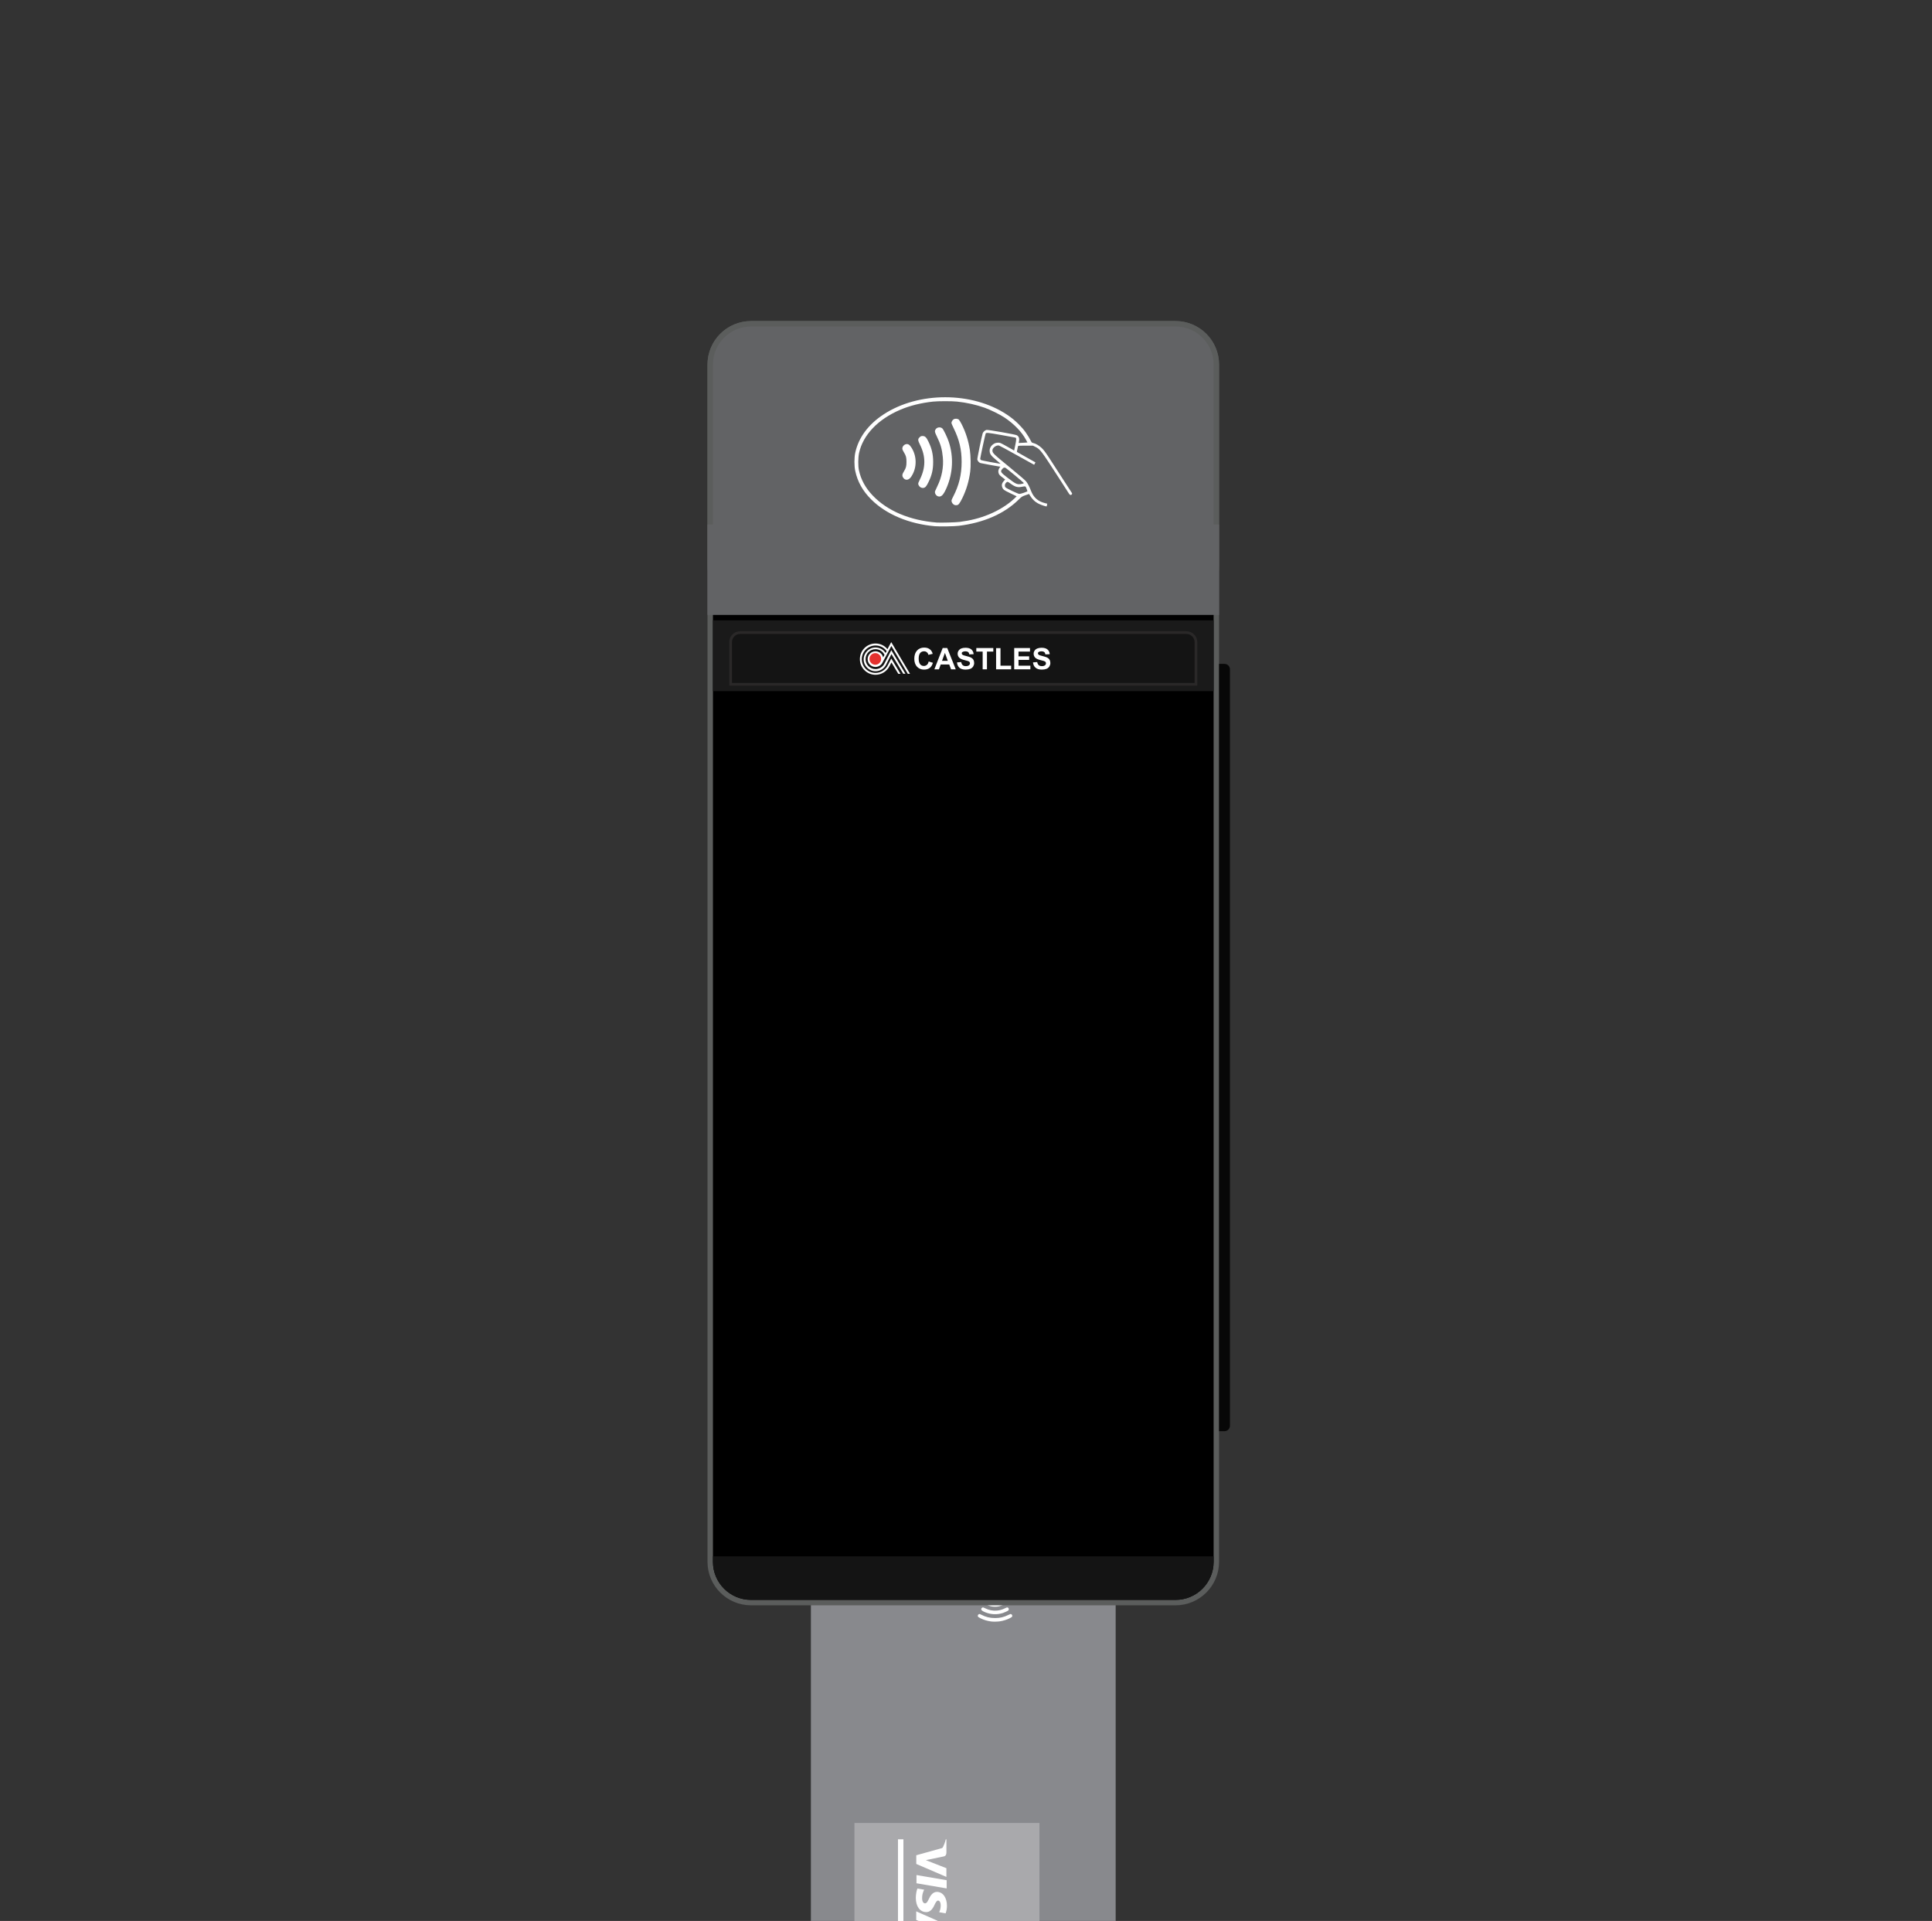 <svg width="355" height="353" viewBox="0 0 355 353" fill="none" xmlns="http://www.w3.org/2000/svg">
<rect x="0" y="0" width="355" height="353" fill="#333333" stroke="none"/>
<g clip-path="url(#clip0_2582_1702)">
<rect x="149" y="360" width="90" height="56" rx="2" transform="rotate(-90 149 360)" fill="#88898D"/>
<g clip-path="url(#clip1_2582_1702)">
<path d="M178.203 281.196V289.807C178.203 290.466 178.739 291.001 179.398 291.001H185.597C186.256 291.001 186.792 290.466 186.792 289.807V281.196C186.792 280.537 186.256 280.001 185.597 280.001H179.398C178.739 280.001 178.203 280.537 178.203 281.196ZM182.336 281.013V283.618H181.12C181.019 283.618 180.937 283.536 180.937 283.435V281.013H182.336ZM182.659 283.618V281.013H184.058V283.618H182.659ZM181.798 280.69V280.324H183.197V280.69H181.798ZM181.475 280.69H180.076V280.324H181.475V280.69ZM180.614 281.013V283.435C180.614 283.714 180.841 283.941 181.12 283.941H185.78V287.062H179.215V281.196C179.215 281.095 179.297 281.013 179.398 281.013H180.614ZM182.336 287.385V289.99H180.937V287.385H182.336ZM183.197 290.313V290.679H181.798V290.313H183.197ZM182.659 289.99V287.385H184.058V289.99H182.659ZM178.892 285.34H178.526V282.391H178.892V285.34ZM178.892 285.663V288.612H178.526V285.663H178.892ZM179.215 287.385H180.614V289.99H179.398C179.297 289.99 179.215 289.908 179.215 289.807V287.385ZM181.475 290.313V290.679H180.076V290.313H181.475ZM183.52 290.679V290.313H184.919V290.679H183.52ZM184.381 289.99V287.385H185.78V289.807C185.78 289.908 185.698 289.99 185.597 289.99H184.381ZM186.103 285.663H186.469V288.612H186.103V285.663ZM186.103 285.34V282.391H186.469V285.34H186.103ZM185.78 283.618H184.381V281.013H185.597C185.698 281.013 185.78 281.095 185.78 281.196V283.618ZM183.52 280.69V280.324H184.919V280.69H183.52ZM179.398 280.324H179.753V280.69H179.398C179.119 280.69 178.892 280.917 178.892 281.196V282.068H178.526V281.196C178.526 280.715 178.917 280.324 179.398 280.324ZM178.526 289.807V288.935H178.892V289.807C178.892 290.086 179.119 290.313 179.398 290.313H179.753V290.679H179.398C178.917 290.679 178.526 290.287 178.526 289.807ZM185.597 290.679H185.242V290.313H185.597C185.876 290.313 186.103 290.086 186.103 289.807V288.935H186.469V289.807C186.469 290.287 186.078 290.679 185.597 290.679ZM186.469 281.196V282.068H186.103V281.196C186.103 280.917 185.876 280.69 185.597 280.69H185.242V280.324H185.597C186.078 280.324 186.469 280.715 186.469 281.196Z" fill="white"/>
</g>
<path d="M179.681 296.833C179.711 296.732 179.831 296.629 179.947 296.607C180.022 296.592 180.074 296.609 180.283 296.717C181.125 297.153 181.901 297.342 182.841 297.342C183.75 297.342 184.458 297.175 185.306 296.758C185.488 296.669 185.658 296.596 185.682 296.596C185.773 296.596 185.904 296.671 185.955 296.753C186.025 296.865 186.012 297.053 185.928 297.143C185.895 297.178 185.747 297.268 185.599 297.343C185.015 297.641 184.373 297.845 183.705 297.946C183.291 298.008 182.508 298.021 182.129 297.971C181.431 297.879 180.808 297.695 180.198 297.399C179.83 297.22 179.678 297.108 179.678 297.015C179.678 296.997 179.673 296.966 179.668 296.948C179.663 296.929 179.668 296.878 179.681 296.833ZM180.315 295.621C180.36 295.465 180.552 295.353 180.695 295.398C180.73 295.408 180.889 295.482 181.05 295.561C181.731 295.895 182.46 296.033 183.176 295.966C183.764 295.91 184.135 295.805 184.677 295.539C185.042 295.362 185.098 295.353 185.245 295.456C185.385 295.555 185.408 295.801 185.29 295.93C185.208 296.019 184.626 296.298 184.296 296.406C183.207 296.761 182.036 296.706 180.966 296.251C180.417 296.017 180.248 295.852 180.315 295.621ZM180.958 294.371C181.001 294.275 181.103 294.192 181.206 294.169C181.268 294.154 181.338 294.179 181.569 294.293C182.42 294.713 183.238 294.717 184.069 294.307C184.434 294.127 184.506 294.123 184.65 294.275C184.722 294.35 184.733 294.383 184.733 294.488C184.733 294.665 184.644 294.757 184.318 294.916C183.818 295.159 183.383 295.259 182.827 295.258C182.255 295.257 181.862 295.163 181.334 294.904C181.032 294.755 180.952 294.681 180.932 294.532C180.928 294.486 180.939 294.414 180.958 294.371ZM181.557 293.204C181.588 293.127 181.692 293.04 181.783 293.014C181.884 292.986 181.964 293.009 182.153 293.123C182.395 293.271 182.525 293.305 182.841 293.305C183.158 293.305 183.289 293.271 183.53 293.123C183.611 293.073 183.71 293.023 183.749 293.012C183.908 292.964 184.104 293.097 184.138 293.276C184.166 293.428 184.099 293.532 183.881 293.672C183.251 294.075 182.411 294.075 181.786 293.672C181.566 293.529 181.489 293.371 181.557 293.204Z" fill="white"/>
<rect x="157" y="335" width="34" height="25" fill="#A9A9AC"/>
<path d="M173.766 351.571C173.924 351.137 174.003 350.678 174 350.216C174 348.723 173.248 347.668 172.168 347.661C171.374 347.651 170.927 348.41 170.662 348.984C170.39 349.573 170.218 349.77 169.974 349.768C169.604 349.764 169.436 349.298 169.436 348.864C169.436 348.267 169.519 347.942 169.727 347.44L169.814 347.255L168.571 347.043C168.419 347.406 168.29 348.06 168.278 348.736C168.278 350.324 169.026 351.361 170.175 351.374C170.809 351.387 171.288 350.976 171.683 350.112C171.94 349.586 172.112 349.26 172.372 349.26C172.603 349.26 172.849 349.54 172.849 350.123C172.858 350.511 172.786 350.897 172.635 351.255L172.573 351.395L173.774 351.607L173.766 351.571ZM173.899 355.446V354.279C173.899 353.916 173.799 353.643 173.439 353.484L168.356 351.24V352.828L169.189 353.145L169.188 355.083C168.992 355.128 168.356 355.268 168.356 355.268V356.669L173.899 355.446ZM173.946 345.513V347.026L168.4 346.08V344.568L173.948 345.513H173.946ZM170.889 341.672L170.119 341.829L173.899 343.307V344.91L168.363 342.529V340.93L173.051 339.624C173.128 339.602 173.194 339.553 173.236 339.484C173.48 339.013 173.664 338.514 173.786 337.999L173.903 338.019V340.454C173.89 340.785 173.786 341.051 173.433 341.139L170.886 341.671L170.889 341.672ZM170.323 353.579L171.875 354.182C171.858 354.175 172.195 354.306 172.403 354.383L171.924 354.486L170.324 354.836V353.578L170.323 353.579Z" fill="white"/>
<line x1="165.5" y1="337.999" x2="165.5" y2="357.999" stroke="white"/>
<path d="M130.5 67C130.5 62.858 133.858 59.5 138 59.5H216C220.142 59.5 223.5 62.858 223.5 67V287C223.5 291.142 220.142 294.5 216 294.5H138C133.858 294.5 130.5 291.142 130.5 287V67Z" fill="black" stroke="#5B5D5C"/>
<path d="M223.5 103.961C223.5 108.104 220.142 111.461 216 111.461H138C133.858 111.461 130.5 108.104 130.5 103.961V67C130.5 62.858 133.858 59.5 138 59.5H216C220.142 59.5 223.5 62.858 223.5 67V103.961Z" fill="#626365" stroke="#5B5D5C"/>
<rect x="130" y="96.385" width="94" height="16.615" fill="#626365"/>
<path d="M224 122H225C225.552 122 226 122.448 226 123V262C226 262.552 225.552 263 225 263H224V122Z" fill="#070707"/>
<path d="M131 286H223V287C223 290.866 219.866 294 216 294H138C134.134 294 131 290.866 131 287V286Z" fill="#141414"/>
<path d="M171.794 96.7C167.029 96.284 162.82 94.516 160.082 91.778C158.52 90.219 157.572 88.527 157.146 86.531C156.951 85.623 156.951 84.119 157.149 83.201C157.745 80.428 159.535 78.003 162.358 76.151C168.793 71.932 178.653 71.951 185.029 76.199C185.876 76.763 186.423 77.212 187.191 77.967C188.158 78.921 188.838 79.871 189.554 81.264C189.58 81.317 189.714 81.382 189.847 81.408C190.3 81.502 190.902 81.854 191.387 82.306C191.764 82.658 192.054 83.042 192.773 84.129C193.499 85.226 196.78 90.291 196.979 90.623C197.057 90.753 196.904 90.958 196.732 90.958C196.608 90.958 196.523 90.877 196.341 90.59C196.214 90.388 195.378 89.09 194.482 87.703C191.315 82.801 191.146 82.573 190.264 82.13L189.801 81.899H188.441C187.08 81.899 187.08 81.899 187.048 82.042C186.869 82.827 186.833 83.019 186.872 83.055C186.898 83.078 187.669 83.517 188.587 84.031L190.257 84.966L190.153 85.184C190.094 85.304 190.029 85.402 190.007 85.402C189.984 85.402 188.578 84.624 186.882 83.67C185.186 82.719 183.698 81.912 183.578 81.88C183.096 81.746 182.354 82.28 182.354 82.762C182.354 83.25 182.497 83.39 185.479 85.831C187.337 87.355 188.402 88.269 188.565 88.484C188.861 88.878 189.16 89.458 189.434 90.17C189.919 91.427 190.706 92.127 191.999 92.452L192.425 92.56L192.389 92.791C192.37 92.918 192.344 93.035 192.327 93.051C192.272 93.113 191.416 92.84 190.921 92.602C190.147 92.231 189.613 91.7 189.089 90.776C189.085 90.769 188.779 90.874 188.415 91.007C187.764 91.245 187.731 91.264 187.116 91.866C184.489 94.431 180.72 96.069 176.172 96.625C175.427 96.73 172.582 96.772 171.794 96.7ZM176.322 95.912C178.409 95.636 180.03 95.222 181.722 94.529C183.5 93.8 185.179 92.755 186.351 91.642L186.813 91.202L185.648 90.646C184.404 90.05 184.281 89.952 184.121 89.422C184.02 89.087 184.134 88.728 184.453 88.387L184.701 88.116L184.16 87.706C183.734 87.381 183.6 87.241 183.516 87.026C183.382 86.678 183.431 86.3 183.646 85.997L183.809 85.766L182.103 85.467C181.166 85.301 180.29 85.135 180.16 85.096C179.903 85.021 179.645 84.728 179.577 84.445C179.541 84.292 180.378 80.21 180.563 79.627C180.648 79.367 181.003 79.051 181.273 79.002C181.556 78.95 186.582 79.832 186.833 79.979C187.23 80.21 187.354 80.581 187.23 81.154L187.178 81.391H187.455C187.608 81.391 187.969 81.372 188.259 81.349L188.786 81.307L188.525 80.822C187.741 79.36 186.312 77.882 184.551 76.71C183.727 76.164 181.973 75.298 180.915 74.92C179.411 74.383 177.592 73.979 175.844 73.797C174.883 73.696 172.374 73.7 171.443 73.8C169.213 74.041 167.188 74.546 165.417 75.301C161.316 77.049 158.559 79.946 157.852 83.247C157.667 84.109 157.654 85.62 157.823 86.404C158.197 88.139 159.011 89.64 160.336 91.036C163.038 93.881 167.165 95.632 172.113 96.026C172.777 96.079 175.648 96 176.322 95.912ZM175.42 92.807C175.166 92.732 174.906 92.43 174.851 92.14C174.815 91.951 174.857 91.821 175.127 91.297C176.221 89.181 176.696 87.234 176.696 84.874C176.696 82.593 176.276 80.815 175.232 78.686C175.007 78.231 174.825 77.804 174.825 77.742C174.825 77.514 175.013 77.186 175.219 77.059C175.498 76.883 175.97 76.916 176.198 77.127C176.286 77.209 176.511 77.58 176.7 77.951C177.448 79.419 177.959 81.03 178.213 82.706C178.369 83.745 178.402 85.711 178.275 86.661C178.044 88.413 177.582 89.978 176.84 91.508C176.39 92.433 176.11 92.814 175.876 92.814C175.83 92.814 175.752 92.827 175.707 92.84C175.661 92.853 175.531 92.84 175.42 92.807ZM172.377 91.215C171.986 91.101 171.703 90.62 171.817 90.262C171.843 90.174 172.029 89.773 172.227 89.37C173.064 87.661 173.412 85.831 173.243 84.034C173.103 82.557 172.839 81.626 172.172 80.265C171.726 79.35 171.703 79.21 171.963 78.839C172.211 78.488 172.829 78.432 173.152 78.729C173.376 78.934 174.076 80.395 174.346 81.222C175.238 83.956 175.101 86.896 173.959 89.581C173.37 90.958 172.956 91.385 172.377 91.215ZM169.239 89.601C168.998 89.493 168.79 89.236 168.731 88.979C168.695 88.823 168.757 88.647 169.044 88.068C170.098 85.932 170.108 83.878 169.079 81.792C168.627 80.877 168.617 80.695 168.998 80.333C169.187 80.154 169.268 80.125 169.532 80.125C169.978 80.125 170.209 80.35 170.606 81.167C171.218 82.423 171.469 83.514 171.465 84.91C171.462 86.346 171.228 87.332 170.577 88.657C170.202 89.415 170.017 89.617 169.642 89.666C169.529 89.676 169.346 89.65 169.239 89.601ZM166.309 88.097C166.117 88.019 165.899 87.758 165.834 87.531C165.762 87.277 165.821 87.075 166.107 86.603C166.479 85.994 166.563 85.669 166.563 84.874C166.563 84.08 166.479 83.751 166.107 83.146C165.98 82.941 165.857 82.693 165.827 82.596C165.707 82.195 166.042 81.704 166.492 81.619C166.872 81.548 167.133 81.717 167.484 82.264C168.497 83.846 168.497 85.955 167.484 87.524C167.126 88.074 166.729 88.269 166.309 88.097ZM188.128 90.551C188.467 90.431 188.76 90.317 188.779 90.297C188.799 90.278 188.734 90.063 188.633 89.816C188.431 89.311 188.464 89.324 187.741 89.461C186.963 89.611 186.511 89.477 185.658 88.849C185.427 88.676 185.186 88.536 185.127 88.536C185.065 88.536 184.935 88.624 184.831 88.735C184.613 88.969 184.58 89.334 184.756 89.552C184.912 89.741 187.051 90.76 187.305 90.766C187.419 90.769 187.787 90.672 188.128 90.551ZM187.79 88.914C188.106 88.849 188.141 88.829 188.086 88.725C188.024 88.611 185.065 86.157 184.808 86.004C184.597 85.88 184.424 85.909 184.248 86.098C183.734 86.648 183.796 86.766 185.127 87.784C186.735 89.018 186.908 89.09 187.79 88.914ZM183.819 85.193C183.819 85.177 183.483 84.887 183.073 84.552C182.061 83.719 181.843 83.406 181.843 82.788C181.843 82.273 182.188 81.775 182.741 81.489C183.015 81.346 183.506 81.303 183.783 81.395C183.978 81.46 184.863 81.938 186.087 82.641L186.345 82.791L186.556 81.782C186.774 80.75 186.777 80.477 186.576 80.415C186.514 80.395 185.332 80.18 183.952 79.936C181.498 79.503 181.227 79.477 181.114 79.663C181.052 79.76 180.117 84.09 180.117 84.272C180.117 84.363 180.163 84.477 180.222 84.526C180.277 84.575 181.074 84.747 181.992 84.91C183.763 85.229 183.819 85.239 183.819 85.193Z" fill="white"/>
<rect x="131" y="114" width="92" height="13" fill="#1A1A1A"/>
<path d="M134.25 118C134.25 117.034 135.034 116.25 136 116.25H218C218.966 116.25 219.75 117.034 219.75 118V125.75H134.25V118Z" fill="#141414" stroke="#2A2828" stroke-width="0.5"/>
<path d="M170.642 121.557L171.415 121.797C171.294 122.226 171.106 122.535 170.831 122.741C170.557 122.947 170.213 123.049 169.785 123.049C169.27 123.049 168.841 122.878 168.498 122.518C168.172 122.157 168 121.677 168 121.059C168 120.407 168.172 119.909 168.498 119.549C168.824 119.189 169.27 119 169.819 119C170.299 119 170.694 119.137 170.986 119.429C171.157 119.601 171.294 119.841 171.38 120.15L170.591 120.338C170.539 120.132 170.454 119.978 170.299 119.858C170.145 119.738 170.008 119.686 169.785 119.686C169.493 119.686 169.253 119.789 169.081 119.995C168.909 120.201 168.806 120.544 168.806 121.008C168.806 121.505 168.892 121.848 169.081 122.071C169.27 122.294 169.493 122.38 169.767 122.38C169.973 122.38 170.162 122.312 170.316 122.174C170.471 122.054 170.574 121.848 170.642 121.557Z" fill="white"/>
<path d="M175.617 122.998H174.759L174.416 122.106H172.854L172.528 122.998H171.688L173.215 119.086H174.055L175.617 122.998ZM174.158 121.437L173.626 119.978L173.095 121.437H174.158Z" fill="white"/>
<path d="M175.844 121.728L176.616 121.659C176.667 121.917 176.753 122.106 176.89 122.226C177.028 122.346 177.216 122.414 177.457 122.414C177.714 122.414 177.903 122.363 178.04 122.26C178.177 122.157 178.229 122.02 178.229 121.883C178.229 121.797 178.194 121.711 178.143 121.642C178.092 121.574 177.989 121.522 177.851 121.471C177.766 121.436 177.542 121.385 177.216 121.299C176.787 121.196 176.496 121.059 176.324 120.922C176.084 120.716 175.964 120.441 175.964 120.132C175.964 119.926 176.015 119.755 176.135 119.566C176.256 119.395 176.41 119.257 176.616 119.171C176.822 119.086 177.079 119.034 177.388 119.034C177.886 119.034 178.246 119.137 178.503 119.36C178.744 119.583 178.881 119.858 178.898 120.218L178.109 120.252C178.074 120.047 178.006 119.909 177.886 119.823C177.783 119.738 177.611 119.686 177.388 119.686C177.165 119.686 176.976 119.738 176.839 119.823C176.753 119.875 176.719 119.961 176.719 120.064C176.719 120.149 176.753 120.235 176.839 120.304C176.942 120.39 177.182 120.476 177.56 120.561C177.937 120.647 178.229 120.75 178.418 120.836C178.606 120.939 178.744 121.059 178.847 121.23C178.949 121.402 179.001 121.608 179.001 121.848C179.001 122.071 178.932 122.277 178.812 122.483C178.692 122.672 178.503 122.826 178.28 122.912C178.057 122.998 177.766 123.049 177.422 123.049C176.925 123.049 176.547 122.929 176.29 122.706C176.05 122.483 175.878 122.157 175.844 121.728Z" fill="white"/>
<path d="M180.561 122.998V119.738H179.395V119.086H182.517V119.738H181.351V122.998H180.561Z" fill="white"/>
<path d="M183.031 122.998V119.103H183.838V122.329H185.794V122.998H183.031Z" fill="white"/>
<path d="M186.359 122.998V119.086H189.259V119.738H187.149V120.613H189.105V121.265H187.149V122.329H189.328V122.998H186.359Z" fill="white"/>
<path d="M189.809 121.728L190.581 121.659C190.632 121.917 190.718 122.106 190.855 122.226C190.993 122.346 191.181 122.414 191.422 122.414C191.679 122.414 191.868 122.363 192.005 122.26C192.142 122.157 192.194 122.02 192.194 121.883C192.194 121.797 192.159 121.711 192.108 121.642C192.056 121.574 191.953 121.522 191.816 121.471C191.73 121.436 191.507 121.385 191.181 121.299C190.752 121.196 190.461 121.059 190.289 120.922C190.049 120.716 189.929 120.441 189.929 120.132C189.929 119.926 189.98 119.755 190.1 119.566C190.22 119.395 190.375 119.257 190.598 119.171C190.821 119.086 191.061 119.034 191.37 119.034C191.868 119.034 192.228 119.137 192.485 119.36C192.726 119.583 192.863 119.858 192.88 120.218L192.091 120.252C192.056 120.047 191.988 119.909 191.868 119.823C191.765 119.738 191.593 119.686 191.37 119.686C191.147 119.686 190.958 119.738 190.838 119.823C190.752 119.875 190.718 119.961 190.718 120.064C190.718 120.149 190.752 120.235 190.838 120.304C190.941 120.39 191.181 120.476 191.559 120.561C191.936 120.647 192.228 120.75 192.417 120.836C192.605 120.939 192.743 121.059 192.846 121.23C192.949 121.402 193 121.608 193 121.848C193 122.071 192.931 122.277 192.811 122.483C192.691 122.672 192.503 122.826 192.279 122.912C192.056 122.998 191.765 123.049 191.422 123.049C190.924 123.049 190.546 122.929 190.289 122.706C190.014 122.483 189.86 122.157 189.809 121.728Z" fill="white"/>
<path fill-rule="evenodd" clip-rule="evenodd" d="M162.513 121.945C162.197 122.563 161.567 122.954 160.874 122.954C159.866 122.954 159.046 122.134 159.046 121.126C159.046 120.118 159.866 119.298 160.874 119.298C161.58 119.298 162.223 119.702 162.525 120.345L162.273 120.811C162.122 120.168 161.555 119.689 160.861 119.689C160.067 119.689 159.424 120.332 159.424 121.126C159.424 121.92 160.067 122.563 160.861 122.563C161.441 122.563 161.933 122.223 162.172 121.731L163.786 118.706L166.811 123.824H167.214L163.924 118.265L163.761 118L163.609 118.277L163.067 119.298C162.538 118.63 161.731 118.252 160.874 118.252C159.286 118.252 158 119.538 158 121.126C158 122.714 159.286 124 160.874 124C161.983 124 162.992 123.357 163.471 122.361L163.798 121.731L165.059 123.824H165.462L163.773 121.013L163.168 122.185L163.155 122.21C162.739 123.092 161.845 123.66 160.874 123.66C159.475 123.66 158.353 122.525 158.353 121.139C158.353 119.752 159.487 118.618 160.887 118.618C161.693 118.618 162.45 118.996 162.916 119.651L162.727 120.004C162.336 119.374 161.643 118.983 160.874 118.983C159.676 118.983 158.693 119.966 158.693 121.164C158.693 122.361 159.676 123.345 160.874 123.345C161.693 123.345 162.45 122.891 162.815 122.147L163.798 120.193L165.966 123.811H166.37L163.773 119.475L162.525 121.92L162.513 121.945Z" fill="white"/>
<ellipse cx="160.837" cy="121.088" rx="1.071" ry="1.071" fill="#E4312E"/>
</g>
<defs>
<clipPath id="clip0_2582_1702">
<rect width="355" height="353" fill="white"/>
</clipPath>
<clipPath id="clip1_2582_1702">
<rect width="11" height="11" fill="white" transform="matrix(0 -1 1 0 177 291.001)"/>
</clipPath>
</defs>
</svg>
